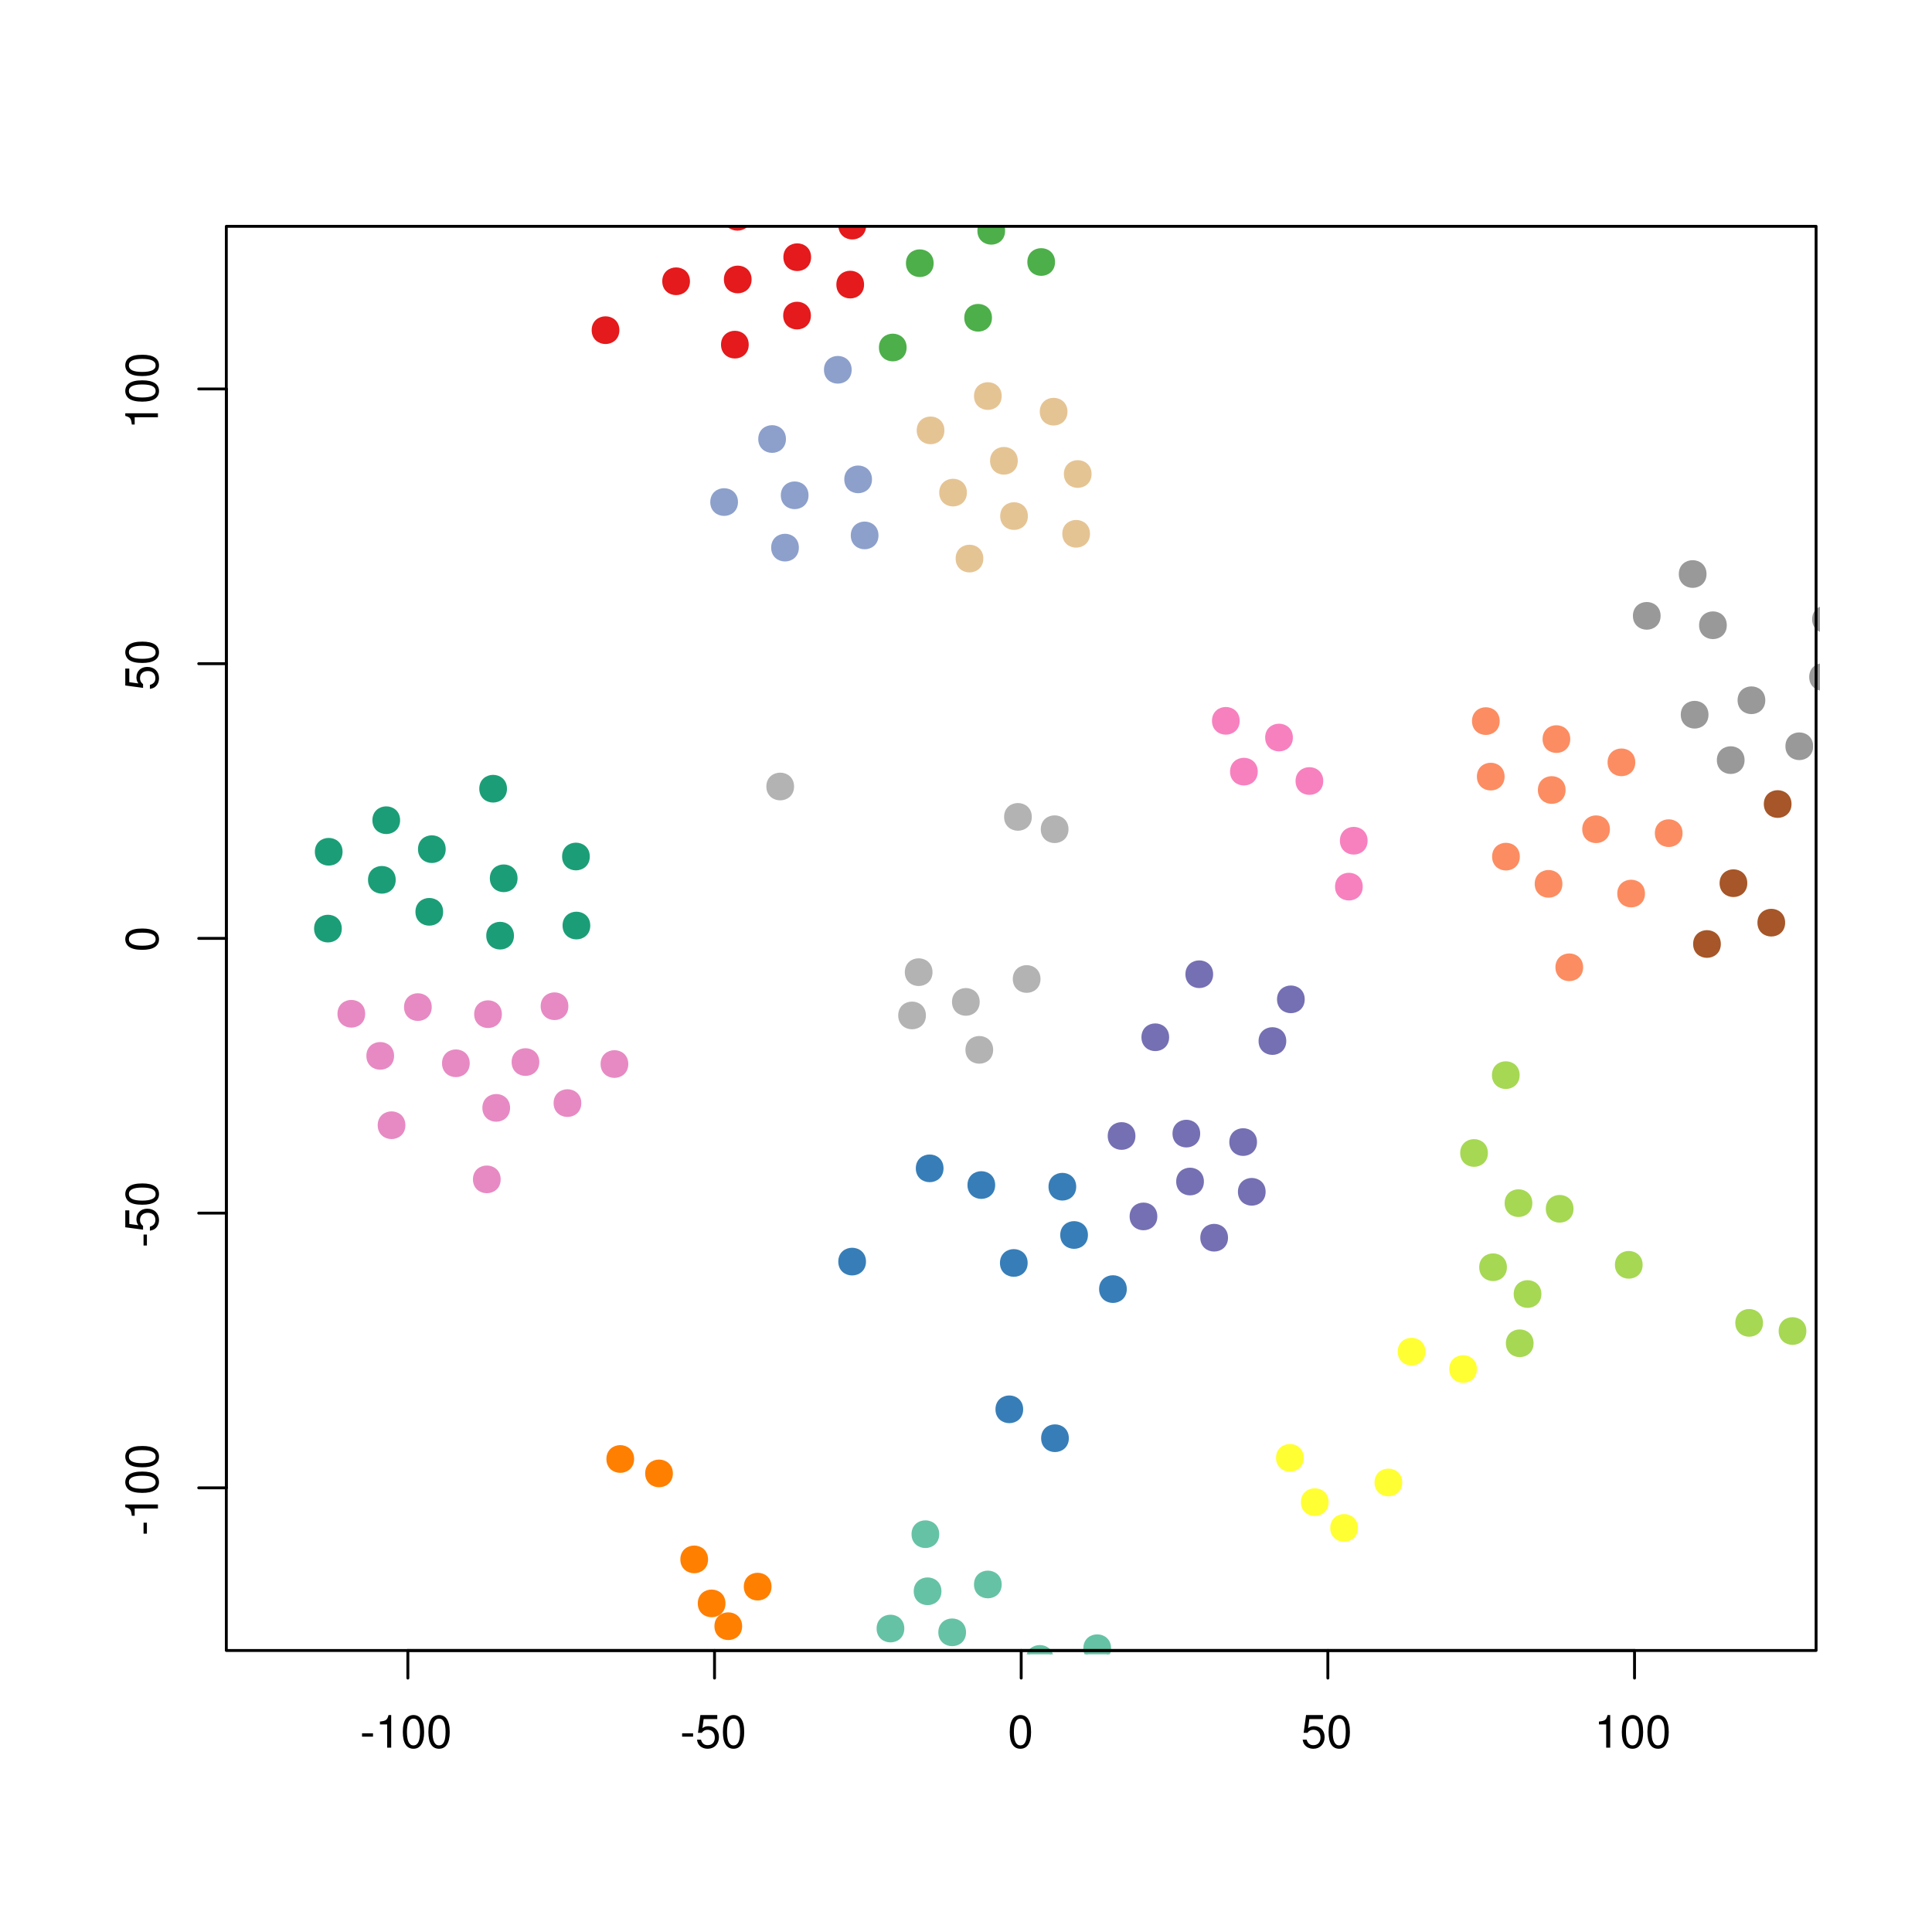 <?xml version="1.0" encoding="UTF-8"?>
<svg xmlns="http://www.w3.org/2000/svg" xmlns:xlink="http://www.w3.org/1999/xlink" width="504pt" height="504pt" viewBox="0 0 504 504" version="1.1">
<defs>
<g>
<symbol overflow="visible" id="glyph0-0">
<path style="stroke:none;" d=""/>
</symbol>
<symbol overflow="visible" id="glyph0-1">
<path style="stroke:none;" d="M 3.406 -3.75 L 0.547 -3.75 L 0.547 -2.875 L 3.406 -2.875 L 3.406 -3.75 Z M 3.406 -3.75 "/>
</symbol>
<symbol overflow="visible" id="glyph0-2">
<path style="stroke:none;" d="M 3.109 -6.062 L 3.109 0 L 4.156 0 L 4.156 -8.516 L 3.469 -8.516 C 3.094 -7.203 2.859 -7.016 1.219 -6.812 L 1.219 -6.062 L 3.109 -6.062 Z M 3.109 -6.062 "/>
</symbol>
<symbol overflow="visible" id="glyph0-3">
<path style="stroke:none;" d="M 3.297 -8.516 C 2.516 -8.516 1.781 -8.156 1.344 -7.578 C 0.797 -6.828 0.516 -5.688 0.516 -4.109 C 0.516 -1.25 1.469 0.281 3.297 0.281 C 5.094 0.281 6.078 -1.25 6.078 -4.047 C 6.078 -5.703 5.812 -6.797 5.25 -7.578 C 4.812 -8.172 4.109 -8.516 3.297 -8.516 Z M 3.297 -7.578 C 4.438 -7.578 5 -6.422 5 -4.141 C 5 -1.734 4.453 -0.594 3.281 -0.594 C 2.156 -0.594 1.594 -1.781 1.594 -4.109 C 1.594 -6.438 2.156 -7.578 3.297 -7.578 Z M 3.297 -7.578 "/>
</symbol>
<symbol overflow="visible" id="glyph0-4">
<path style="stroke:none;" d="M 5.719 -8.516 L 1.312 -8.516 L 0.688 -3.875 L 1.656 -3.875 C 2.141 -4.469 2.562 -4.672 3.219 -4.672 C 4.359 -4.672 5.078 -3.891 5.078 -2.625 C 5.078 -1.406 4.375 -0.656 3.219 -0.656 C 2.297 -0.656 1.734 -1.125 1.469 -2.094 L 0.422 -2.094 C 0.562 -1.391 0.688 -1.062 0.938 -0.75 C 1.422 -0.094 2.281 0.281 3.234 0.281 C 4.953 0.281 6.156 -0.969 6.156 -2.766 C 6.156 -4.453 5.047 -5.609 3.406 -5.609 C 2.812 -5.609 2.328 -5.453 1.844 -5.094 L 2.172 -7.469 L 5.719 -7.469 L 5.719 -8.516 Z M 5.719 -8.516 "/>
</symbol>
<symbol overflow="visible" id="glyph1-0">
<path style="stroke:none;" d=""/>
</symbol>
<symbol overflow="visible" id="glyph1-1">
<path style="stroke:none;" d="M -3.75 -3.406 L -3.75 -0.547 L -2.875 -0.547 L -2.875 -3.406 L -3.75 -3.406 Z M -3.75 -3.406 "/>
</symbol>
<symbol overflow="visible" id="glyph1-2">
<path style="stroke:none;" d="M -6.062 -3.109 L 0 -3.109 L 0 -4.156 L -8.516 -4.156 L -8.516 -3.469 C -7.203 -3.094 -7.016 -2.859 -6.812 -1.219 L -6.062 -1.219 L -6.062 -3.109 Z M -6.062 -3.109 "/>
</symbol>
<symbol overflow="visible" id="glyph1-3">
<path style="stroke:none;" d="M -8.516 -3.297 C -8.516 -2.516 -8.156 -1.781 -7.578 -1.344 C -6.828 -0.797 -5.688 -0.516 -4.109 -0.516 C -1.25 -0.516 0.281 -1.469 0.281 -3.297 C 0.281 -5.094 -1.25 -6.078 -4.047 -6.078 C -5.703 -6.078 -6.797 -5.812 -7.578 -5.25 C -8.172 -4.812 -8.516 -4.109 -8.516 -3.297 Z M -7.578 -3.297 C -7.578 -4.438 -6.422 -5 -4.141 -5 C -1.734 -5 -0.594 -4.453 -0.594 -3.281 C -0.594 -2.156 -1.781 -1.594 -4.109 -1.594 C -6.438 -1.594 -7.578 -2.156 -7.578 -3.297 Z M -7.578 -3.297 "/>
</symbol>
<symbol overflow="visible" id="glyph1-4">
<path style="stroke:none;" d="M -8.516 -5.719 L -8.516 -1.312 L -3.875 -0.688 L -3.875 -1.656 C -4.469 -2.141 -4.672 -2.562 -4.672 -3.219 C -4.672 -4.359 -3.891 -5.078 -2.625 -5.078 C -1.406 -5.078 -0.656 -4.375 -0.656 -3.219 C -0.656 -2.297 -1.125 -1.734 -2.094 -1.469 L -2.094 -0.422 C -1.391 -0.562 -1.062 -0.688 -0.75 -0.938 C -0.094 -1.422 0.281 -2.281 0.281 -3.234 C 0.281 -4.953 -0.969 -6.156 -2.766 -6.156 C -4.453 -6.156 -5.609 -5.047 -5.609 -3.406 C -5.609 -2.812 -5.453 -2.328 -5.094 -1.844 L -7.469 -2.172 L -7.469 -5.719 L -8.516 -5.719 Z M -8.516 -5.719 "/>
</symbol>
</g>
<clipPath id="clip1">
  <path d="M 59.039 59.039 L 474.758 59.039 L 474.758 431.559 L 59.039 431.559 Z M 59.039 59.039 "/>
</clipPath>
<clipPath id="clip2">
  <path d="M 0 0 L 505 0 L 505 505 L 0 505 Z M 0 0 "/>
</clipPath>
</defs>
<g id="surface0">
<rect x="0" y="0" width="504" height="504" style="fill:rgb(100%,100%,100%);fill-opacity:1;stroke:none;"/>
<g clip-path="url(#clip1)" clip-rule="nonzero">
<path style="fill-rule:nonzero;fill:rgb(40%,76.078%,64.706%);fill-opacity:1;stroke-width:0.75;stroke-linecap:round;stroke-linejoin:round;stroke:rgb(40%,76.078%,64.706%);stroke-opacity:1;stroke-miterlimit:10;" d="M 298.93 458.008 C 298.93 462.324 292.449 462.324 292.449 458.008 C 292.449 453.688 298.93 453.688 298.93 458.008 "/>
<path style="fill-rule:nonzero;fill:rgb(98.824%,55.294%,38.431%);fill-opacity:1;stroke-width:0.75;stroke-linecap:round;stroke-linejoin:round;stroke:rgb(98.824%,55.294%,38.431%);stroke-opacity:1;stroke-miterlimit:10;" d="M 408.039 206.09 C 408.039 210.41 401.559 210.41 401.559 206.09 C 401.559 201.77 408.039 201.77 408.039 206.09 "/>
<path style="fill-rule:nonzero;fill:rgb(98.824%,55.294%,38.431%);fill-opacity:1;stroke-width:0.75;stroke-linecap:round;stroke-linejoin:round;stroke:rgb(98.824%,55.294%,38.431%);stroke-opacity:1;stroke-miterlimit:10;" d="M 392.129 202.594 C 392.129 206.914 385.648 206.914 385.648 202.594 C 385.648 198.273 392.129 198.273 392.129 202.594 "/>
<path style="fill-rule:nonzero;fill:rgb(98.824%,55.294%,38.431%);fill-opacity:1;stroke-width:0.75;stroke-linecap:round;stroke-linejoin:round;stroke:rgb(98.824%,55.294%,38.431%);stroke-opacity:1;stroke-miterlimit:10;" d="M 396.098 223.473 C 396.098 227.793 389.617 227.793 389.617 223.473 C 389.617 219.152 396.098 219.152 396.098 223.473 "/>
<path style="fill-rule:nonzero;fill:rgb(98.824%,55.294%,38.431%);fill-opacity:1;stroke-width:0.75;stroke-linecap:round;stroke-linejoin:round;stroke:rgb(98.824%,55.294%,38.431%);stroke-opacity:1;stroke-miterlimit:10;" d="M 409.258 192.805 C 409.258 197.125 402.781 197.125 402.781 192.805 C 402.781 188.484 409.258 188.484 409.258 192.805 "/>
<path style="fill-rule:nonzero;fill:rgb(98.824%,55.294%,38.431%);fill-opacity:1;stroke-width:0.75;stroke-linecap:round;stroke-linejoin:round;stroke:rgb(98.824%,55.294%,38.431%);stroke-opacity:1;stroke-miterlimit:10;" d="M 390.852 188.113 C 390.852 192.434 384.371 192.434 384.371 188.113 C 384.371 183.793 390.852 183.793 390.852 188.113 "/>
<path style="fill-rule:nonzero;fill:rgb(60%,60%,60%);fill-opacity:1;stroke-width:0.75;stroke-linecap:round;stroke-linejoin:round;stroke:rgb(60%,60%,60%);stroke-opacity:1;stroke-miterlimit:10;" d="M 432.828 160.656 C 432.828 164.977 426.352 164.977 426.352 160.656 C 426.352 156.336 432.828 156.336 432.828 160.656 "/>
<path style="fill-rule:nonzero;fill:rgb(60%,60%,60%);fill-opacity:1;stroke-width:0.75;stroke-linecap:round;stroke-linejoin:round;stroke:rgb(60%,60%,60%);stroke-opacity:1;stroke-miterlimit:10;" d="M 444.805 149.746 C 444.805 154.066 438.324 154.066 438.324 149.746 C 438.324 145.426 444.805 145.426 444.805 149.746 "/>
<path style="fill-rule:nonzero;fill:rgb(60%,60%,60%);fill-opacity:1;stroke-width:0.75;stroke-linecap:round;stroke-linejoin:round;stroke:rgb(60%,60%,60%);stroke-opacity:1;stroke-miterlimit:10;" d="M 450.094 163.109 C 450.094 167.43 443.613 167.43 443.613 163.109 C 443.613 158.789 450.094 158.789 450.094 163.109 "/>
<path style="fill-rule:nonzero;fill:rgb(65.098%,33.725%,15.686%);fill-opacity:1;stroke-width:0.75;stroke-linecap:round;stroke-linejoin:round;stroke:rgb(65.098%,33.725%,15.686%);stroke-opacity:1;stroke-miterlimit:10;" d="M 504.945 199.254 C 504.945 203.574 498.465 203.574 498.465 199.254 C 498.465 194.934 504.945 194.934 504.945 199.254 "/>
<path style="fill-rule:nonzero;fill:rgb(60%,60%,60%);fill-opacity:1;stroke-width:0.75;stroke-linecap:round;stroke-linejoin:round;stroke:rgb(60%,60%,60%);stroke-opacity:1;stroke-miterlimit:10;" d="M 491.984 189.895 C 491.984 194.215 485.504 194.215 485.504 189.895 C 485.504 185.574 491.984 185.574 491.984 189.895 "/>
<path style="fill-rule:nonzero;fill:rgb(65.098%,33.725%,15.686%);fill-opacity:1;stroke-width:0.75;stroke-linecap:round;stroke-linejoin:round;stroke:rgb(65.098%,33.725%,15.686%);stroke-opacity:1;stroke-miterlimit:10;" d="M 486.566 203.398 C 486.566 207.719 480.086 207.719 480.086 203.398 C 480.086 199.078 486.566 199.078 486.566 203.398 "/>
<path style="fill-rule:nonzero;fill:rgb(65.098%,33.725%,15.686%);fill-opacity:1;stroke-width:0.75;stroke-linecap:round;stroke-linejoin:round;stroke:rgb(65.098%,33.725%,15.686%);stroke-opacity:1;stroke-miterlimit:10;" d="M 492.164 232.723 C 492.164 237.043 485.684 237.043 485.684 232.723 C 485.684 228.402 492.164 228.402 492.164 232.723 "/>
<path style="fill-rule:nonzero;fill:rgb(65.098%,33.725%,15.686%);fill-opacity:1;stroke-width:0.75;stroke-linecap:round;stroke-linejoin:round;stroke:rgb(65.098%,33.725%,15.686%);stroke-opacity:1;stroke-miterlimit:10;" d="M 500.754 219.051 C 500.754 223.371 494.273 223.371 494.273 219.051 C 494.273 214.73 500.754 214.73 500.754 219.051 "/>
<path style="fill-rule:nonzero;fill:rgb(65.098%,33.725%,15.686%);fill-opacity:1;stroke-width:0.75;stroke-linecap:round;stroke-linejoin:round;stroke:rgb(65.098%,33.725%,15.686%);stroke-opacity:1;stroke-miterlimit:10;" d="M 482.281 220.418 C 482.281 224.738 475.801 224.738 475.801 220.418 C 475.801 216.098 482.281 216.098 482.281 220.418 "/>
<path style="fill-rule:nonzero;fill:rgb(60%,60%,60%);fill-opacity:1;stroke-width:0.75;stroke-linecap:round;stroke-linejoin:round;stroke:rgb(60%,60%,60%);stroke-opacity:1;stroke-miterlimit:10;" d="M 479.59 161.555 C 479.59 165.875 473.109 165.875 473.109 161.555 C 473.109 157.234 479.59 157.234 479.59 161.555 "/>
<path style="fill-rule:nonzero;fill:rgb(60%,60%,60%);fill-opacity:1;stroke-width:0.75;stroke-linecap:round;stroke-linejoin:round;stroke:rgb(60%,60%,60%);stroke-opacity:1;stroke-miterlimit:10;" d="M 495.512 170.168 C 495.512 174.488 489.031 174.488 489.031 170.168 C 489.031 165.848 495.512 165.848 495.512 170.168 "/>
<path style="fill-rule:nonzero;fill:rgb(60%,60%,60%);fill-opacity:1;stroke-width:0.75;stroke-linecap:round;stroke-linejoin:round;stroke:rgb(60%,60%,60%);stroke-opacity:1;stroke-miterlimit:10;" d="M 478.824 176.613 C 478.824 180.934 472.344 180.934 472.344 176.613 C 472.344 172.293 478.824 172.293 478.824 176.613 "/>
<path style="fill-rule:nonzero;fill:rgb(60%,60%,60%);fill-opacity:1;stroke-width:0.75;stroke-linecap:round;stroke-linejoin:round;stroke:rgb(60%,60%,60%);stroke-opacity:1;stroke-miterlimit:10;" d="M 460.137 182.676 C 460.137 186.996 453.656 186.996 453.656 182.676 C 453.656 178.355 460.137 178.355 460.137 182.676 "/>
<path style="fill-rule:nonzero;fill:rgb(60%,60%,60%);fill-opacity:1;stroke-width:0.75;stroke-linecap:round;stroke-linejoin:round;stroke:rgb(60%,60%,60%);stroke-opacity:1;stroke-miterlimit:10;" d="M 445.316 186.445 C 445.316 190.766 438.836 190.766 438.836 186.445 C 438.836 182.125 445.316 182.125 445.316 186.445 "/>
<path style="fill-rule:nonzero;fill:rgb(60%,60%,60%);fill-opacity:1;stroke-width:0.75;stroke-linecap:round;stroke-linejoin:round;stroke:rgb(60%,60%,60%);stroke-opacity:1;stroke-miterlimit:10;" d="M 454.73 198.293 C 454.73 202.613 448.25 202.613 448.25 198.293 C 448.25 193.973 454.73 193.973 454.73 198.293 "/>
<path style="fill-rule:nonzero;fill:rgb(65.098%,33.725%,15.686%);fill-opacity:1;stroke-width:0.75;stroke-linecap:round;stroke-linejoin:round;stroke:rgb(65.098%,33.725%,15.686%);stroke-opacity:1;stroke-miterlimit:10;" d="M 448.539 246.262 C 448.539 250.582 442.059 250.582 442.059 246.262 C 442.059 241.941 448.539 241.941 448.539 246.262 "/>
<path style="fill-rule:nonzero;fill:rgb(65.098%,33.725%,15.686%);fill-opacity:1;stroke-width:0.75;stroke-linecap:round;stroke-linejoin:round;stroke:rgb(65.098%,33.725%,15.686%);stroke-opacity:1;stroke-miterlimit:10;" d="M 465.316 240.695 C 465.316 245.016 458.836 245.016 458.836 240.695 C 458.836 236.375 465.316 236.375 465.316 240.695 "/>
<path style="fill-rule:nonzero;fill:rgb(65.098%,33.725%,15.686%);fill-opacity:1;stroke-width:0.75;stroke-linecap:round;stroke-linejoin:round;stroke:rgb(65.098%,33.725%,15.686%);stroke-opacity:1;stroke-miterlimit:10;" d="M 455.441 230.398 C 455.441 234.719 448.961 234.719 448.961 230.398 C 448.961 226.078 455.441 226.078 455.441 230.398 "/>
<path style="fill-rule:nonzero;fill:rgb(96.863%,50.588%,74.902%);fill-opacity:1;stroke-width:0.75;stroke-linecap:round;stroke-linejoin:round;stroke:rgb(96.863%,50.588%,74.902%);stroke-opacity:1;stroke-miterlimit:10;" d="M 327.734 201.297 C 327.734 205.617 321.258 205.617 321.258 201.297 C 321.258 196.977 327.734 196.977 327.734 201.297 "/>
<path style="fill-rule:nonzero;fill:rgb(96.863%,50.588%,74.902%);fill-opacity:1;stroke-width:0.75;stroke-linecap:round;stroke-linejoin:round;stroke:rgb(96.863%,50.588%,74.902%);stroke-opacity:1;stroke-miterlimit:10;" d="M 356.391 219.32 C 356.391 223.641 349.91 223.641 349.91 219.32 C 349.91 215 356.391 215 356.391 219.32 "/>
<path style="fill-rule:nonzero;fill:rgb(96.863%,50.588%,74.902%);fill-opacity:1;stroke-width:0.75;stroke-linecap:round;stroke-linejoin:round;stroke:rgb(96.863%,50.588%,74.902%);stroke-opacity:1;stroke-miterlimit:10;" d="M 355.125 231.297 C 355.125 235.617 348.645 235.617 348.645 231.297 C 348.645 226.977 355.125 226.977 355.125 231.297 "/>
<path style="fill-rule:nonzero;fill:rgb(96.863%,50.588%,74.902%);fill-opacity:1;stroke-width:0.75;stroke-linecap:round;stroke-linejoin:round;stroke:rgb(96.863%,50.588%,74.902%);stroke-opacity:1;stroke-miterlimit:10;" d="M 344.824 203.746 C 344.824 208.066 338.344 208.066 338.344 203.746 C 338.344 199.426 344.824 199.426 344.824 203.746 "/>
<path style="fill-rule:nonzero;fill:rgb(96.863%,50.588%,74.902%);fill-opacity:1;stroke-width:0.75;stroke-linecap:round;stroke-linejoin:round;stroke:rgb(96.863%,50.588%,74.902%);stroke-opacity:1;stroke-miterlimit:10;" d="M 323.023 188.043 C 323.023 192.363 316.543 192.363 316.543 188.043 C 316.543 183.723 323.023 183.723 323.023 188.043 "/>
<path style="fill-rule:nonzero;fill:rgb(65.098%,84.706%,32.941%);fill-opacity:1;stroke-width:0.75;stroke-linecap:round;stroke-linejoin:round;stroke:rgb(65.098%,84.706%,32.941%);stroke-opacity:1;stroke-miterlimit:10;" d="M 410.109 315.34 C 410.109 319.66 403.629 319.66 403.629 315.34 C 403.629 311.02 410.109 311.02 410.109 315.34 "/>
<path style="fill-rule:nonzero;fill:rgb(65.098%,84.706%,32.941%);fill-opacity:1;stroke-width:0.75;stroke-linecap:round;stroke-linejoin:round;stroke:rgb(65.098%,84.706%,32.941%);stroke-opacity:1;stroke-miterlimit:10;" d="M 392.734 330.586 C 392.734 334.906 386.254 334.906 386.254 330.586 C 386.254 326.266 392.734 326.266 392.734 330.586 "/>
<path style="fill-rule:nonzero;fill:rgb(65.098%,33.725%,15.686%);fill-opacity:1;stroke-width:0.75;stroke-linecap:round;stroke-linejoin:round;stroke:rgb(65.098%,33.725%,15.686%);stroke-opacity:1;stroke-miterlimit:10;" d="M 466.98 209.75 C 466.98 214.07 460.5 214.07 460.5 209.75 C 460.5 205.43 466.98 205.43 466.98 209.75 "/>
<path style="fill-rule:nonzero;fill:rgb(98.824%,55.294%,38.431%);fill-opacity:1;stroke-width:0.75;stroke-linecap:round;stroke-linejoin:round;stroke:rgb(98.824%,55.294%,38.431%);stroke-opacity:1;stroke-miterlimit:10;" d="M 428.75 233.102 C 428.75 237.422 422.27 237.422 422.27 233.102 C 422.27 228.785 428.75 228.785 428.75 233.102 "/>
<path style="fill-rule:nonzero;fill:rgb(98.824%,55.294%,38.431%);fill-opacity:1;stroke-width:0.75;stroke-linecap:round;stroke-linejoin:round;stroke:rgb(98.824%,55.294%,38.431%);stroke-opacity:1;stroke-miterlimit:10;" d="M 438.555 217.348 C 438.555 221.668 432.074 221.668 432.074 217.348 C 432.074 213.027 438.555 213.027 438.555 217.348 "/>
<path style="fill-rule:nonzero;fill:rgb(98.824%,55.294%,38.431%);fill-opacity:1;stroke-width:0.75;stroke-linecap:round;stroke-linejoin:round;stroke:rgb(98.824%,55.294%,38.431%);stroke-opacity:1;stroke-miterlimit:10;" d="M 407.211 230.57 C 407.211 234.891 400.73 234.891 400.73 230.57 C 400.73 226.25 407.211 226.25 407.211 230.57 "/>
<path style="fill-rule:nonzero;fill:rgb(98.824%,55.294%,38.431%);fill-opacity:1;stroke-width:0.75;stroke-linecap:round;stroke-linejoin:round;stroke:rgb(98.824%,55.294%,38.431%);stroke-opacity:1;stroke-miterlimit:10;" d="M 419.605 216.324 C 419.605 220.645 413.129 220.645 413.129 216.324 C 413.129 212.004 419.605 212.004 419.605 216.324 "/>
<path style="fill-rule:nonzero;fill:rgb(60%,60%,60%);fill-opacity:1;stroke-width:0.75;stroke-linecap:round;stroke-linejoin:round;stroke:rgb(60%,60%,60%);stroke-opacity:1;stroke-miterlimit:10;" d="M 472.617 194.676 C 472.617 198.996 466.137 198.996 466.137 194.676 C 466.137 190.359 472.617 190.359 472.617 194.676 "/>
<path style="fill-rule:nonzero;fill:rgb(96.863%,50.588%,74.902%);fill-opacity:1;stroke-width:0.75;stroke-linecap:round;stroke-linejoin:round;stroke:rgb(96.863%,50.588%,74.902%);stroke-opacity:1;stroke-miterlimit:10;" d="M 336.898 192.402 C 336.898 196.723 330.418 196.723 330.418 192.402 C 330.418 188.082 336.898 188.082 336.898 192.402 "/>
<path style="fill-rule:nonzero;fill:rgb(98.824%,55.294%,38.431%);fill-opacity:1;stroke-width:0.75;stroke-linecap:round;stroke-linejoin:round;stroke:rgb(98.824%,55.294%,38.431%);stroke-opacity:1;stroke-miterlimit:10;" d="M 426.223 198.871 C 426.223 203.191 419.742 203.191 419.742 198.871 C 419.742 194.551 426.223 194.551 426.223 198.871 "/>
<path style="fill-rule:nonzero;fill:rgb(65.098%,84.706%,32.941%);fill-opacity:1;stroke-width:0.75;stroke-linecap:round;stroke-linejoin:round;stroke:rgb(65.098%,84.706%,32.941%);stroke-opacity:1;stroke-miterlimit:10;" d="M 399.367 313.867 C 399.367 318.188 392.887 318.188 392.887 313.867 C 392.887 309.547 399.367 309.547 399.367 313.867 "/>
<path style="fill-rule:nonzero;fill:rgb(65.098%,84.706%,32.941%);fill-opacity:1;stroke-width:0.75;stroke-linecap:round;stroke-linejoin:round;stroke:rgb(65.098%,84.706%,32.941%);stroke-opacity:1;stroke-miterlimit:10;" d="M 387.773 300.781 C 387.773 305.098 381.293 305.098 381.293 300.781 C 381.293 296.461 387.773 296.461 387.773 300.781 "/>
<path style="fill-rule:nonzero;fill:rgb(89.412%,10.196%,10.98%);fill-opacity:1;stroke-width:0.75;stroke-linecap:round;stroke-linejoin:round;stroke:rgb(89.412%,10.196%,10.98%);stroke-opacity:1;stroke-miterlimit:10;" d="M 161.203 86.133 C 161.203 90.453 154.723 90.453 154.723 86.133 C 154.723 81.812 161.203 81.812 161.203 86.133 "/>
<path style="fill-rule:nonzero;fill:rgb(21.569%,49.412%,72.157%);fill-opacity:1;stroke-width:0.75;stroke-linecap:round;stroke-linejoin:round;stroke:rgb(21.569%,49.412%,72.157%);stroke-opacity:1;stroke-miterlimit:10;" d="M 278.453 375.188 C 278.453 379.508 271.973 379.508 271.973 375.188 C 271.973 370.867 278.453 370.867 278.453 375.188 "/>
<path style="fill-rule:nonzero;fill:rgb(65.098%,84.706%,32.941%);fill-opacity:1;stroke-width:0.75;stroke-linecap:round;stroke-linejoin:round;stroke:rgb(65.098%,84.706%,32.941%);stroke-opacity:1;stroke-miterlimit:10;" d="M 401.73 337.57 C 401.73 341.891 395.25 341.891 395.25 337.57 C 395.25 333.25 401.73 333.25 401.73 337.57 "/>
<path style="fill-rule:nonzero;fill:rgb(100%,100%,20%);fill-opacity:1;stroke-width:0.75;stroke-linecap:round;stroke-linejoin:round;stroke:rgb(100%,100%,20%);stroke-opacity:1;stroke-miterlimit:10;" d="M 371.477 352.605 C 371.477 356.926 364.996 356.926 364.996 352.605 C 364.996 348.285 371.477 348.285 371.477 352.605 "/>
<path style="fill-rule:nonzero;fill:rgb(100%,100%,20%);fill-opacity:1;stroke-width:0.75;stroke-linecap:round;stroke-linejoin:round;stroke:rgb(100%,100%,20%);stroke-opacity:1;stroke-miterlimit:10;" d="M 384.918 357.141 C 384.918 361.461 378.438 361.461 378.438 357.141 C 378.438 352.82 384.918 352.82 384.918 357.141 "/>
<path style="fill-rule:nonzero;fill:rgb(100%,100%,20%);fill-opacity:1;stroke-width:0.75;stroke-linecap:round;stroke-linejoin:round;stroke:rgb(100%,100%,20%);stroke-opacity:1;stroke-miterlimit:10;" d="M 339.734 380.309 C 339.734 384.629 333.254 384.629 333.254 380.309 C 333.254 375.988 339.734 375.988 339.734 380.309 "/>
<path style="fill-rule:nonzero;fill:rgb(100%,100%,20%);fill-opacity:1;stroke-width:0.75;stroke-linecap:round;stroke-linejoin:round;stroke:rgb(100%,100%,20%);stroke-opacity:1;stroke-miterlimit:10;" d="M 365.426 386.73 C 365.426 391.051 358.945 391.051 358.945 386.73 C 358.945 382.41 365.426 382.41 365.426 386.73 "/>
<path style="fill-rule:nonzero;fill:rgb(100%,100%,20%);fill-opacity:1;stroke-width:0.75;stroke-linecap:round;stroke-linejoin:round;stroke:rgb(100%,100%,20%);stroke-opacity:1;stroke-miterlimit:10;" d="M 353.875 398.59 C 353.875 402.91 347.395 402.91 347.395 398.59 C 347.395 394.27 353.875 394.27 353.875 398.59 "/>
<path style="fill-rule:nonzero;fill:rgb(100%,100%,20%);fill-opacity:1;stroke-width:0.75;stroke-linecap:round;stroke-linejoin:round;stroke:rgb(100%,100%,20%);stroke-opacity:1;stroke-miterlimit:10;" d="M 346.223 391.859 C 346.223 396.18 339.746 396.18 339.746 391.859 C 339.746 387.539 346.223 387.539 346.223 391.859 "/>
<path style="fill-rule:nonzero;fill:rgb(70.196%,70.196%,70.196%);fill-opacity:1;stroke-width:0.75;stroke-linecap:round;stroke-linejoin:round;stroke:rgb(70.196%,70.196%,70.196%);stroke-opacity:1;stroke-miterlimit:10;" d="M 268.793 213.102 C 268.793 217.422 262.312 217.422 262.312 213.102 C 262.312 208.781 268.793 208.781 268.793 213.102 "/>
<path style="fill-rule:nonzero;fill:rgb(65.098%,84.706%,32.941%);fill-opacity:1;stroke-width:0.75;stroke-linecap:round;stroke-linejoin:round;stroke:rgb(65.098%,84.706%,32.941%);stroke-opacity:1;stroke-miterlimit:10;" d="M 396.055 280.473 C 396.055 284.793 389.574 284.793 389.574 280.473 C 389.574 276.152 396.055 276.152 396.055 280.473 "/>
<path style="fill-rule:nonzero;fill:rgb(21.569%,49.412%,72.157%);fill-opacity:1;stroke-width:0.75;stroke-linecap:round;stroke-linejoin:round;stroke:rgb(21.569%,49.412%,72.157%);stroke-opacity:1;stroke-miterlimit:10;" d="M 225.535 329.113 C 225.535 333.434 219.055 333.434 219.055 329.113 C 219.055 324.793 225.535 324.793 225.535 329.113 "/>
<path style="fill-rule:nonzero;fill:rgb(70.196%,70.196%,70.196%);fill-opacity:1;stroke-width:0.75;stroke-linecap:round;stroke-linejoin:round;stroke:rgb(70.196%,70.196%,70.196%);stroke-opacity:1;stroke-miterlimit:10;" d="M 278.363 216.316 C 278.363 220.637 271.883 220.637 271.883 216.316 C 271.883 211.996 278.363 211.996 278.363 216.316 "/>
<path style="fill-rule:nonzero;fill:rgb(21.569%,49.412%,72.157%);fill-opacity:1;stroke-width:0.75;stroke-linecap:round;stroke-linejoin:round;stroke:rgb(21.569%,49.412%,72.157%);stroke-opacity:1;stroke-miterlimit:10;" d="M 266.539 367.648 C 266.539 371.969 260.062 371.969 260.062 367.648 C 260.062 363.328 266.539 363.328 266.539 367.648 "/>
<path style="fill-rule:nonzero;fill:rgb(65.098%,84.706%,32.941%);fill-opacity:1;stroke-width:0.75;stroke-linecap:round;stroke-linejoin:round;stroke:rgb(65.098%,84.706%,32.941%);stroke-opacity:1;stroke-miterlimit:10;" d="M 428.141 329.957 C 428.141 334.277 421.66 334.277 421.66 329.957 C 421.66 325.637 428.141 325.637 428.141 329.957 "/>
<path style="fill-rule:nonzero;fill:rgb(70.196%,70.196%,70.196%);fill-opacity:1;stroke-width:0.75;stroke-linecap:round;stroke-linejoin:round;stroke:rgb(70.196%,70.196%,70.196%);stroke-opacity:1;stroke-miterlimit:10;" d="M 206.773 205.176 C 206.773 209.496 200.293 209.496 200.293 205.176 C 200.293 200.855 206.773 200.855 206.773 205.176 "/>
<path style="fill-rule:nonzero;fill:rgb(40%,76.078%,64.706%);fill-opacity:1;stroke-width:0.75;stroke-linecap:round;stroke-linejoin:round;stroke:rgb(40%,76.078%,64.706%);stroke-opacity:1;stroke-miterlimit:10;" d="M 244.645 400.223 C 244.645 404.543 238.164 404.543 238.164 400.223 C 238.164 395.902 244.645 395.902 244.645 400.223 "/>
<path style="fill-rule:nonzero;fill:rgb(40%,76.078%,64.706%);fill-opacity:1;stroke-width:0.75;stroke-linecap:round;stroke-linejoin:round;stroke:rgb(40%,76.078%,64.706%);stroke-opacity:1;stroke-miterlimit:10;" d="M 241.445 441.484 C 241.445 445.805 234.965 445.805 234.965 441.484 C 234.965 437.164 241.445 437.164 241.445 441.484 "/>
<path style="fill-rule:nonzero;fill:rgb(40%,76.078%,64.706%);fill-opacity:1;stroke-width:0.75;stroke-linecap:round;stroke-linejoin:round;stroke:rgb(40%,76.078%,64.706%);stroke-opacity:1;stroke-miterlimit:10;" d="M 289.469 429.969 C 289.469 434.289 282.988 434.289 282.988 429.969 C 282.988 425.648 289.469 425.648 289.469 429.969 "/>
<path style="fill-rule:nonzero;fill:rgb(40%,76.078%,64.706%);fill-opacity:1;stroke-width:0.75;stroke-linecap:round;stroke-linejoin:round;stroke:rgb(40%,76.078%,64.706%);stroke-opacity:1;stroke-miterlimit:10;" d="M 272.895 446.637 C 272.895 450.957 266.414 450.957 266.414 446.637 C 266.414 442.316 272.895 442.316 272.895 446.637 "/>
<path style="fill-rule:nonzero;fill:rgb(40%,76.078%,64.706%);fill-opacity:1;stroke-width:0.75;stroke-linecap:round;stroke-linejoin:round;stroke:rgb(40%,76.078%,64.706%);stroke-opacity:1;stroke-miterlimit:10;" d="M 274.492 432.758 C 274.492 437.078 268.016 437.078 268.016 432.758 C 268.016 428.438 274.492 428.438 274.492 432.758 "/>
<path style="fill-rule:nonzero;fill:rgb(40%,76.078%,64.706%);fill-opacity:1;stroke-width:0.75;stroke-linecap:round;stroke-linejoin:round;stroke:rgb(40%,76.078%,64.706%);stroke-opacity:1;stroke-miterlimit:10;" d="M 287.664 441.719 C 287.664 446.039 281.188 446.039 281.188 441.719 C 281.188 437.398 287.664 437.398 287.664 441.719 "/>
<path style="fill-rule:nonzero;fill:rgb(40%,76.078%,64.706%);fill-opacity:1;stroke-width:0.75;stroke-linecap:round;stroke-linejoin:round;stroke:rgb(40%,76.078%,64.706%);stroke-opacity:1;stroke-miterlimit:10;" d="M 245.219 415.117 C 245.219 419.438 238.738 419.438 238.738 415.117 C 238.738 410.797 245.219 410.797 245.219 415.117 "/>
<path style="fill-rule:nonzero;fill:rgb(40%,76.078%,64.706%);fill-opacity:1;stroke-width:0.75;stroke-linecap:round;stroke-linejoin:round;stroke:rgb(40%,76.078%,64.706%);stroke-opacity:1;stroke-miterlimit:10;" d="M 260.938 413.344 C 260.938 417.664 254.457 417.664 254.457 413.344 C 254.457 409.023 260.938 409.023 260.938 413.344 "/>
<path style="fill-rule:nonzero;fill:rgb(40%,76.078%,64.706%);fill-opacity:1;stroke-width:0.75;stroke-linecap:round;stroke-linejoin:round;stroke:rgb(40%,76.078%,64.706%);stroke-opacity:1;stroke-miterlimit:10;" d="M 235.535 424.836 C 235.535 429.156 229.055 429.156 229.055 424.836 C 229.055 420.52 235.535 420.52 235.535 424.836 "/>
<path style="fill-rule:nonzero;fill:rgb(40%,76.078%,64.706%);fill-opacity:1;stroke-width:0.75;stroke-linecap:round;stroke-linejoin:round;stroke:rgb(40%,76.078%,64.706%);stroke-opacity:1;stroke-miterlimit:10;" d="M 251.633 425.824 C 251.633 430.145 245.152 430.145 245.152 425.824 C 245.152 421.504 251.633 421.504 251.633 425.824 "/>
<path style="fill-rule:nonzero;fill:rgb(90.588%,54.118%,76.471%);fill-opacity:1;stroke-width:0.75;stroke-linecap:round;stroke-linejoin:round;stroke:rgb(90.588%,54.118%,76.471%);stroke-opacity:1;stroke-miterlimit:10;" d="M 132.691 289.012 C 132.691 293.332 126.211 293.332 126.211 289.012 C 126.211 284.691 132.691 284.691 132.691 289.012 "/>
<path style="fill-rule:nonzero;fill:rgb(90.588%,54.118%,76.471%);fill-opacity:1;stroke-width:0.75;stroke-linecap:round;stroke-linejoin:round;stroke:rgb(90.588%,54.118%,76.471%);stroke-opacity:1;stroke-miterlimit:10;" d="M 163.527 277.574 C 163.527 281.895 157.047 281.895 157.047 277.574 C 157.047 273.254 163.527 273.254 163.527 277.574 "/>
<path style="fill-rule:nonzero;fill:rgb(90.588%,54.118%,76.471%);fill-opacity:1;stroke-width:0.75;stroke-linecap:round;stroke-linejoin:round;stroke:rgb(90.588%,54.118%,76.471%);stroke-opacity:1;stroke-miterlimit:10;" d="M 151.273 287.766 C 151.273 292.086 144.793 292.086 144.793 287.766 C 144.793 283.445 151.273 283.445 151.273 287.766 "/>
<path style="fill-rule:nonzero;fill:rgb(10.588%,61.961%,46.667%);fill-opacity:1;stroke-width:0.75;stroke-linecap:round;stroke-linejoin:round;stroke:rgb(10.588%,61.961%,46.667%);stroke-opacity:1;stroke-miterlimit:10;" d="M 133.703 244.09 C 133.703 248.41 127.223 248.41 127.223 244.09 C 127.223 239.77 133.703 239.77 133.703 244.09 "/>
<path style="fill-rule:nonzero;fill:rgb(10.588%,61.961%,46.667%);fill-opacity:1;stroke-width:0.75;stroke-linecap:round;stroke-linejoin:round;stroke:rgb(10.588%,61.961%,46.667%);stroke-opacity:1;stroke-miterlimit:10;" d="M 153.484 223.438 C 153.484 227.758 147.008 227.758 147.008 223.438 C 147.008 219.117 153.484 219.117 153.484 223.438 "/>
<path style="fill-rule:nonzero;fill:rgb(10.588%,61.961%,46.667%);fill-opacity:1;stroke-width:0.75;stroke-linecap:round;stroke-linejoin:round;stroke:rgb(10.588%,61.961%,46.667%);stroke-opacity:1;stroke-miterlimit:10;" d="M 88.992 222.199 C 88.992 226.52 82.512 226.52 82.512 222.199 C 82.512 217.879 88.992 217.879 88.992 222.199 "/>
<path style="fill-rule:nonzero;fill:rgb(10.588%,61.961%,46.667%);fill-opacity:1;stroke-width:0.75;stroke-linecap:round;stroke-linejoin:round;stroke:rgb(10.588%,61.961%,46.667%);stroke-opacity:1;stroke-miterlimit:10;" d="M 102.855 229.52 C 102.855 233.84 96.375 233.84 96.375 229.52 C 96.375 225.203 102.855 225.203 102.855 229.52 "/>
<path style="fill-rule:nonzero;fill:rgb(10.588%,61.961%,46.667%);fill-opacity:1;stroke-width:0.75;stroke-linecap:round;stroke-linejoin:round;stroke:rgb(10.588%,61.961%,46.667%);stroke-opacity:1;stroke-miterlimit:10;" d="M 153.609 241.449 C 153.609 245.77 147.129 245.77 147.129 241.449 C 147.129 237.129 153.609 237.129 153.609 241.449 "/>
<path style="fill-rule:nonzero;fill:rgb(10.588%,61.961%,46.667%);fill-opacity:1;stroke-width:0.75;stroke-linecap:round;stroke-linejoin:round;stroke:rgb(10.588%,61.961%,46.667%);stroke-opacity:1;stroke-miterlimit:10;" d="M 115.895 221.523 C 115.895 225.844 109.414 225.844 109.414 221.523 C 109.414 217.203 115.895 217.203 115.895 221.523 "/>
<path style="fill-rule:nonzero;fill:rgb(10.588%,61.961%,46.667%);fill-opacity:1;stroke-width:0.75;stroke-linecap:round;stroke-linejoin:round;stroke:rgb(10.588%,61.961%,46.667%);stroke-opacity:1;stroke-miterlimit:10;" d="M 115.23 237.867 C 115.23 242.188 108.75 242.188 108.75 237.867 C 108.75 233.547 115.23 233.547 115.23 237.867 "/>
<path style="fill-rule:nonzero;fill:rgb(10.588%,61.961%,46.667%);fill-opacity:1;stroke-width:0.75;stroke-linecap:round;stroke-linejoin:round;stroke:rgb(10.588%,61.961%,46.667%);stroke-opacity:1;stroke-miterlimit:10;" d="M 131.883 205.75 C 131.883 210.07 125.402 210.07 125.402 205.75 C 125.402 201.43 131.883 201.43 131.883 205.75 "/>
<path style="fill-rule:nonzero;fill:rgb(10.588%,61.961%,46.667%);fill-opacity:1;stroke-width:0.75;stroke-linecap:round;stroke-linejoin:round;stroke:rgb(10.588%,61.961%,46.667%);stroke-opacity:1;stroke-miterlimit:10;" d="M 104 213.969 C 104 218.289 97.52 218.289 97.52 213.969 C 97.52 209.648 104 209.648 104 213.969 "/>
<path style="fill-rule:nonzero;fill:rgb(90.588%,54.118%,76.471%);fill-opacity:1;stroke-width:0.75;stroke-linecap:round;stroke-linejoin:round;stroke:rgb(90.588%,54.118%,76.471%);stroke-opacity:1;stroke-miterlimit:10;" d="M 94.891 264.465 C 94.891 268.785 88.41 268.785 88.41 264.465 C 88.41 260.145 94.891 260.145 94.891 264.465 "/>
<path style="fill-rule:nonzero;fill:rgb(90.588%,54.118%,76.471%);fill-opacity:1;stroke-width:0.75;stroke-linecap:round;stroke-linejoin:round;stroke:rgb(90.588%,54.118%,76.471%);stroke-opacity:1;stroke-miterlimit:10;" d="M 112.254 262.723 C 112.254 267.043 105.773 267.043 105.773 262.723 C 105.773 258.402 112.254 258.402 112.254 262.723 "/>
<path style="fill-rule:nonzero;fill:rgb(90.588%,54.118%,76.471%);fill-opacity:1;stroke-width:0.75;stroke-linecap:round;stroke-linejoin:round;stroke:rgb(90.588%,54.118%,76.471%);stroke-opacity:1;stroke-miterlimit:10;" d="M 105.383 293.539 C 105.383 297.859 98.902 297.859 98.902 293.539 C 98.902 289.219 105.383 289.219 105.383 293.539 "/>
<path style="fill-rule:nonzero;fill:rgb(90.588%,54.118%,76.471%);fill-opacity:1;stroke-width:0.75;stroke-linecap:round;stroke-linejoin:round;stroke:rgb(90.588%,54.118%,76.471%);stroke-opacity:1;stroke-miterlimit:10;" d="M 102.43 275.445 C 102.43 279.766 95.949 279.766 95.949 275.445 C 95.949 271.129 102.43 271.129 102.43 275.445 "/>
<path style="fill-rule:nonzero;fill:rgb(10.588%,61.961%,46.667%);fill-opacity:1;stroke-width:0.75;stroke-linecap:round;stroke-linejoin:round;stroke:rgb(10.588%,61.961%,46.667%);stroke-opacity:1;stroke-miterlimit:10;" d="M 134.641 229.121 C 134.641 233.441 128.16 233.441 128.16 229.121 C 128.16 224.801 134.641 224.801 134.641 229.121 "/>
<path style="fill-rule:nonzero;fill:rgb(90.588%,54.118%,76.471%);fill-opacity:1;stroke-width:0.75;stroke-linecap:round;stroke-linejoin:round;stroke:rgb(90.588%,54.118%,76.471%);stroke-opacity:1;stroke-miterlimit:10;" d="M 130.551 264.566 C 130.551 268.887 124.07 268.887 124.07 264.566 C 124.07 260.246 130.551 260.246 130.551 264.566 "/>
<path style="fill-rule:nonzero;fill:rgb(10.588%,61.961%,46.667%);fill-opacity:1;stroke-width:0.75;stroke-linecap:round;stroke-linejoin:round;stroke:rgb(10.588%,61.961%,46.667%);stroke-opacity:1;stroke-miterlimit:10;" d="M 88.789 242.246 C 88.789 246.566 82.309 246.566 82.309 242.246 C 82.309 237.926 88.789 237.926 88.789 242.246 "/>
<path style="fill-rule:nonzero;fill:rgb(90.588%,54.118%,76.471%);fill-opacity:1;stroke-width:0.75;stroke-linecap:round;stroke-linejoin:round;stroke:rgb(90.588%,54.118%,76.471%);stroke-opacity:1;stroke-miterlimit:10;" d="M 130.234 307.664 C 130.234 311.984 123.754 311.984 123.754 307.664 C 123.754 303.344 130.234 303.344 130.234 307.664 "/>
<path style="fill-rule:nonzero;fill:rgb(90.588%,54.118%,76.471%);fill-opacity:1;stroke-width:0.75;stroke-linecap:round;stroke-linejoin:round;stroke:rgb(90.588%,54.118%,76.471%);stroke-opacity:1;stroke-miterlimit:10;" d="M 140.32 277.062 C 140.32 281.379 133.84 281.379 133.84 277.062 C 133.84 272.742 140.32 272.742 140.32 277.062 "/>
<path style="fill-rule:nonzero;fill:rgb(90.588%,54.118%,76.471%);fill-opacity:1;stroke-width:0.75;stroke-linecap:round;stroke-linejoin:round;stroke:rgb(90.588%,54.118%,76.471%);stroke-opacity:1;stroke-miterlimit:10;" d="M 122.164 277.379 C 122.164 281.699 115.684 281.699 115.684 277.379 C 115.684 273.059 122.164 273.059 122.164 277.379 "/>
<path style="fill-rule:nonzero;fill:rgb(90.588%,54.118%,76.471%);fill-opacity:1;stroke-width:0.75;stroke-linecap:round;stroke-linejoin:round;stroke:rgb(90.588%,54.118%,76.471%);stroke-opacity:1;stroke-miterlimit:10;" d="M 147.898 262.496 C 147.898 266.816 141.418 266.816 141.418 262.496 C 141.418 258.176 147.898 258.176 147.898 262.496 "/>
<path style="fill-rule:nonzero;fill:rgb(89.804%,76.863%,58.039%);fill-opacity:1;stroke-width:0.75;stroke-linecap:round;stroke-linejoin:round;stroke:rgb(89.804%,76.863%,58.039%);stroke-opacity:1;stroke-miterlimit:10;" d="M 256.152 145.715 C 256.152 150.035 249.672 150.035 249.672 145.715 C 249.672 141.395 256.152 141.395 256.152 145.715 "/>
<path style="fill-rule:nonzero;fill:rgb(89.804%,76.863%,58.039%);fill-opacity:1;stroke-width:0.75;stroke-linecap:round;stroke-linejoin:round;stroke:rgb(89.804%,76.863%,58.039%);stroke-opacity:1;stroke-miterlimit:10;" d="M 283.973 139.25 C 283.973 143.57 277.492 143.57 277.492 139.25 C 277.492 134.934 283.973 134.934 283.973 139.25 "/>
<path style="fill-rule:nonzero;fill:rgb(89.804%,76.863%,58.039%);fill-opacity:1;stroke-width:0.75;stroke-linecap:round;stroke-linejoin:round;stroke:rgb(89.804%,76.863%,58.039%);stroke-opacity:1;stroke-miterlimit:10;" d="M 267.77 134.629 C 267.77 138.949 261.293 138.949 261.293 134.629 C 261.293 130.309 267.77 130.309 267.77 134.629 "/>
<path style="fill-rule:nonzero;fill:rgb(89.804%,76.863%,58.039%);fill-opacity:1;stroke-width:0.75;stroke-linecap:round;stroke-linejoin:round;stroke:rgb(89.804%,76.863%,58.039%);stroke-opacity:1;stroke-miterlimit:10;" d="M 265.133 120.211 C 265.133 124.531 258.652 124.531 258.652 120.211 C 258.652 115.891 265.133 115.891 265.133 120.211 "/>
<path style="fill-rule:nonzero;fill:rgb(89.804%,76.863%,58.039%);fill-opacity:1;stroke-width:0.75;stroke-linecap:round;stroke-linejoin:round;stroke:rgb(89.804%,76.863%,58.039%);stroke-opacity:1;stroke-miterlimit:10;" d="M 278.098 107.395 C 278.098 111.715 271.617 111.715 271.617 107.395 C 271.617 103.074 278.098 103.074 278.098 107.395 "/>
<path style="fill-rule:nonzero;fill:rgb(89.804%,76.863%,58.039%);fill-opacity:1;stroke-width:0.75;stroke-linecap:round;stroke-linejoin:round;stroke:rgb(89.804%,76.863%,58.039%);stroke-opacity:1;stroke-miterlimit:10;" d="M 284.383 123.656 C 284.383 127.977 277.906 127.977 277.906 123.656 C 277.906 119.336 284.383 119.336 284.383 123.656 "/>
<path style="fill-rule:nonzero;fill:rgb(89.804%,76.863%,58.039%);fill-opacity:1;stroke-width:0.75;stroke-linecap:round;stroke-linejoin:round;stroke:rgb(89.804%,76.863%,58.039%);stroke-opacity:1;stroke-miterlimit:10;" d="M 251.863 128.504 C 251.863 132.824 245.383 132.824 245.383 128.504 C 245.383 124.188 251.863 124.188 251.863 128.504 "/>
<path style="fill-rule:nonzero;fill:rgb(55.294%,62.745%,79.608%);fill-opacity:1;stroke-width:0.75;stroke-linecap:round;stroke-linejoin:round;stroke:rgb(55.294%,62.745%,79.608%);stroke-opacity:1;stroke-miterlimit:10;" d="M 227.102 125.051 C 227.102 129.371 220.621 129.371 220.621 125.051 C 220.621 120.73 227.102 120.73 227.102 125.051 "/>
<path style="fill-rule:nonzero;fill:rgb(55.294%,62.745%,79.608%);fill-opacity:1;stroke-width:0.75;stroke-linecap:round;stroke-linejoin:round;stroke:rgb(55.294%,62.745%,79.608%);stroke-opacity:1;stroke-miterlimit:10;" d="M 192.141 130.973 C 192.141 135.293 185.66 135.293 185.66 130.973 C 185.66 126.652 192.141 126.652 192.141 130.973 "/>
<path style="fill-rule:nonzero;fill:rgb(89.804%,76.863%,58.039%);fill-opacity:1;stroke-width:0.75;stroke-linecap:round;stroke-linejoin:round;stroke:rgb(89.804%,76.863%,58.039%);stroke-opacity:1;stroke-miterlimit:10;" d="M 260.938 103.32 C 260.938 107.641 254.457 107.641 254.457 103.32 C 254.457 99 260.938 99 260.938 103.32 "/>
<path style="fill-rule:nonzero;fill:rgb(89.804%,76.863%,58.039%);fill-opacity:1;stroke-width:0.75;stroke-linecap:round;stroke-linejoin:round;stroke:rgb(89.804%,76.863%,58.039%);stroke-opacity:1;stroke-miterlimit:10;" d="M 245.992 112.273 C 245.992 116.594 239.516 116.594 239.516 112.273 C 239.516 107.953 245.992 107.953 245.992 112.273 "/>
<path style="fill-rule:nonzero;fill:rgb(55.294%,62.745%,79.608%);fill-opacity:1;stroke-width:0.75;stroke-linecap:round;stroke-linejoin:round;stroke:rgb(55.294%,62.745%,79.608%);stroke-opacity:1;stroke-miterlimit:10;" d="M 228.797 139.676 C 228.797 143.996 222.316 143.996 222.316 139.676 C 222.316 135.355 228.797 135.355 228.797 139.676 "/>
<path style="fill-rule:nonzero;fill:rgb(55.294%,62.745%,79.608%);fill-opacity:1;stroke-width:0.75;stroke-linecap:round;stroke-linejoin:round;stroke:rgb(55.294%,62.745%,79.608%);stroke-opacity:1;stroke-miterlimit:10;" d="M 204.656 114.527 C 204.656 118.848 198.18 118.848 198.18 114.527 C 198.18 110.207 204.656 110.207 204.656 114.527 "/>
<path style="fill-rule:nonzero;fill:rgb(55.294%,62.745%,79.608%);fill-opacity:1;stroke-width:0.75;stroke-linecap:round;stroke-linejoin:round;stroke:rgb(55.294%,62.745%,79.608%);stroke-opacity:1;stroke-miterlimit:10;" d="M 208.027 142.859 C 208.027 147.18 201.547 147.18 201.547 142.859 C 201.547 138.539 208.027 138.539 208.027 142.859 "/>
<path style="fill-rule:nonzero;fill:rgb(89.412%,10.196%,10.98%);fill-opacity:1;stroke-width:0.75;stroke-linecap:round;stroke-linejoin:round;stroke:rgb(89.412%,10.196%,10.98%);stroke-opacity:1;stroke-miterlimit:10;" d="M 194.945 89.906 C 194.945 94.227 188.465 94.227 188.465 89.906 C 188.465 85.586 194.945 85.586 194.945 89.906 "/>
<path style="fill-rule:nonzero;fill:rgb(89.412%,10.196%,10.98%);fill-opacity:1;stroke-width:0.75;stroke-linecap:round;stroke-linejoin:round;stroke:rgb(89.412%,10.196%,10.98%);stroke-opacity:1;stroke-miterlimit:10;" d="M 211.215 67.098 C 211.215 71.418 204.734 71.418 204.734 67.098 C 204.734 62.777 211.215 62.777 211.215 67.098 "/>
<path style="fill-rule:nonzero;fill:rgb(89.412%,10.196%,10.98%);fill-opacity:1;stroke-width:0.75;stroke-linecap:round;stroke-linejoin:round;stroke:rgb(89.412%,10.196%,10.98%);stroke-opacity:1;stroke-miterlimit:10;" d="M 222.32 37.301 C 222.32 41.621 215.84 41.621 215.84 37.301 C 215.84 32.98 222.32 32.98 222.32 37.301 "/>
<path style="fill-rule:nonzero;fill:rgb(89.412%,10.196%,10.98%);fill-opacity:1;stroke-width:0.75;stroke-linecap:round;stroke-linejoin:round;stroke:rgb(89.412%,10.196%,10.98%);stroke-opacity:1;stroke-miterlimit:10;" d="M 179.617 73.375 C 179.617 77.695 173.137 77.695 173.137 73.375 C 173.137 69.055 179.617 69.055 179.617 73.375 "/>
<path style="fill-rule:nonzero;fill:rgb(89.412%,10.196%,10.98%);fill-opacity:1;stroke-width:0.75;stroke-linecap:round;stroke-linejoin:round;stroke:rgb(89.412%,10.196%,10.98%);stroke-opacity:1;stroke-miterlimit:10;" d="M 195.695 72.906 C 195.695 77.223 189.215 77.223 189.215 72.906 C 189.215 68.586 195.695 68.586 195.695 72.906 "/>
<path style="fill-rule:nonzero;fill:rgb(30.196%,68.627%,29.02%);fill-opacity:1;stroke-width:0.75;stroke-linecap:round;stroke-linejoin:round;stroke:rgb(30.196%,68.627%,29.02%);stroke-opacity:1;stroke-miterlimit:10;" d="M 258.402 82.898 C 258.402 87.219 251.922 87.219 251.922 82.898 C 251.922 78.578 258.402 78.578 258.402 82.898 "/>
<path style="fill-rule:nonzero;fill:rgb(30.196%,68.627%,29.02%);fill-opacity:1;stroke-width:0.75;stroke-linecap:round;stroke-linejoin:round;stroke:rgb(30.196%,68.627%,29.02%);stroke-opacity:1;stroke-miterlimit:10;" d="M 274.855 68.352 C 274.855 72.672 268.375 72.672 268.375 68.352 C 268.375 64.031 274.855 64.031 274.855 68.352 "/>
<path style="fill-rule:nonzero;fill:rgb(30.196%,68.627%,29.02%);fill-opacity:1;stroke-width:0.75;stroke-linecap:round;stroke-linejoin:round;stroke:rgb(30.196%,68.627%,29.02%);stroke-opacity:1;stroke-miterlimit:10;" d="M 243.184 68.664 C 243.184 72.984 236.707 72.984 236.707 68.664 C 236.707 64.344 243.184 64.344 243.184 68.664 "/>
<path style="fill-rule:nonzero;fill:rgb(30.196%,68.627%,29.02%);fill-opacity:1;stroke-width:0.75;stroke-linecap:round;stroke-linejoin:round;stroke:rgb(30.196%,68.627%,29.02%);stroke-opacity:1;stroke-miterlimit:10;" d="M 261.828 60.211 C 261.828 64.531 255.348 64.531 255.348 60.211 C 255.348 55.891 261.828 55.891 261.828 60.211 "/>
<path style="fill-rule:nonzero;fill:rgb(30.196%,68.627%,29.02%);fill-opacity:1;stroke-width:0.75;stroke-linecap:round;stroke-linejoin:round;stroke:rgb(30.196%,68.627%,29.02%);stroke-opacity:1;stroke-miterlimit:10;" d="M 242.812 50.691 C 242.812 55.012 236.332 55.012 236.332 50.691 C 236.332 46.371 242.812 46.371 242.812 50.691 "/>
<path style="fill-rule:nonzero;fill:rgb(30.196%,68.627%,29.02%);fill-opacity:1;stroke-width:0.75;stroke-linecap:round;stroke-linejoin:round;stroke:rgb(30.196%,68.627%,29.02%);stroke-opacity:1;stroke-miterlimit:10;" d="M 236.137 90.656 C 236.137 94.977 229.656 94.977 229.656 90.656 C 229.656 86.336 236.137 86.336 236.137 90.656 "/>
<path style="fill-rule:nonzero;fill:rgb(89.412%,10.196%,10.98%);fill-opacity:1;stroke-width:0.75;stroke-linecap:round;stroke-linejoin:round;stroke:rgb(89.412%,10.196%,10.98%);stroke-opacity:1;stroke-miterlimit:10;" d="M 211.793 51.289 C 211.793 55.609 205.312 55.609 205.312 51.289 C 205.312 46.969 211.793 46.969 211.793 51.289 "/>
<path style="fill-rule:nonzero;fill:rgb(55.294%,62.745%,79.608%);fill-opacity:1;stroke-width:0.75;stroke-linecap:round;stroke-linejoin:round;stroke:rgb(55.294%,62.745%,79.608%);stroke-opacity:1;stroke-miterlimit:10;" d="M 221.801 96.469 C 221.801 100.789 215.32 100.789 215.32 96.469 C 215.32 92.148 221.801 92.148 221.801 96.469 "/>
<path style="fill-rule:nonzero;fill:rgb(89.412%,10.196%,10.98%);fill-opacity:1;stroke-width:0.75;stroke-linecap:round;stroke-linejoin:round;stroke:rgb(89.412%,10.196%,10.98%);stroke-opacity:1;stroke-miterlimit:10;" d="M 195.613 56.559 C 195.613 60.879 189.137 60.879 189.137 56.559 C 189.137 52.238 195.613 52.238 195.613 56.559 "/>
<path style="fill-rule:nonzero;fill:rgb(89.412%,10.196%,10.98%);fill-opacity:1;stroke-width:0.75;stroke-linecap:round;stroke-linejoin:round;stroke:rgb(89.412%,10.196%,10.98%);stroke-opacity:1;stroke-miterlimit:10;" d="M 225.57 58.855 C 225.57 63.176 219.09 63.176 219.09 58.855 C 219.09 54.535 225.57 54.535 225.57 58.855 "/>
<path style="fill-rule:nonzero;fill:rgb(89.412%,10.196%,10.98%);fill-opacity:1;stroke-width:0.75;stroke-linecap:round;stroke-linejoin:round;stroke:rgb(89.412%,10.196%,10.98%);stroke-opacity:1;stroke-miterlimit:10;" d="M 211.164 82.328 C 211.164 86.648 204.684 86.648 204.684 82.328 C 204.684 78.008 211.164 78.008 211.164 82.328 "/>
<path style="fill-rule:nonzero;fill:rgb(30.196%,68.627%,29.02%);fill-opacity:1;stroke-width:0.75;stroke-linecap:round;stroke-linejoin:round;stroke:rgb(30.196%,68.627%,29.02%);stroke-opacity:1;stroke-miterlimit:10;" d="M 266.973 39.762 C 266.973 44.082 260.492 44.082 260.492 39.762 C 260.492 35.441 266.973 35.441 266.973 39.762 "/>
<path style="fill-rule:nonzero;fill:rgb(89.412%,10.196%,10.98%);fill-opacity:1;stroke-width:0.75;stroke-linecap:round;stroke-linejoin:round;stroke:rgb(89.412%,10.196%,10.98%);stroke-opacity:1;stroke-miterlimit:10;" d="M 173.184 50.84 C 173.184 55.16 166.703 55.16 166.703 50.84 C 166.703 46.52 173.184 46.52 173.184 50.84 "/>
<path style="fill-rule:nonzero;fill:rgb(89.412%,10.196%,10.98%);fill-opacity:1;stroke-width:0.75;stroke-linecap:round;stroke-linejoin:round;stroke:rgb(89.412%,10.196%,10.98%);stroke-opacity:1;stroke-miterlimit:10;" d="M 225.035 74.242 C 225.035 78.562 218.555 78.562 218.555 74.242 C 218.555 69.922 225.035 69.922 225.035 74.242 "/>
<path style="fill-rule:nonzero;fill:rgb(55.294%,62.745%,79.608%);fill-opacity:1;stroke-width:0.75;stroke-linecap:round;stroke-linejoin:round;stroke:rgb(55.294%,62.745%,79.608%);stroke-opacity:1;stroke-miterlimit:10;" d="M 210.547 129.211 C 210.547 133.527 204.066 133.527 204.066 129.211 C 204.066 124.891 210.547 124.891 210.547 129.211 "/>
<path style="fill-rule:nonzero;fill:rgb(89.412%,10.196%,10.98%);fill-opacity:1;stroke-width:0.75;stroke-linecap:round;stroke-linejoin:round;stroke:rgb(89.412%,10.196%,10.98%);stroke-opacity:1;stroke-miterlimit:10;" d="M 195.637 31.477 C 195.637 35.797 189.156 35.797 189.156 31.477 C 189.156 27.16 195.637 27.16 195.637 31.477 "/>
<path style="fill-rule:nonzero;fill:rgb(65.098%,84.706%,32.941%);fill-opacity:1;stroke-width:0.75;stroke-linecap:round;stroke-linejoin:round;stroke:rgb(65.098%,84.706%,32.941%);stroke-opacity:1;stroke-miterlimit:10;" d="M 399.691 350.422 C 399.691 354.742 393.211 354.742 393.211 350.422 C 393.211 346.102 399.691 346.102 399.691 350.422 "/>
<path style="fill-rule:nonzero;fill:rgb(98.824%,55.294%,38.431%);fill-opacity:1;stroke-width:0.75;stroke-linecap:round;stroke-linejoin:round;stroke:rgb(98.824%,55.294%,38.431%);stroke-opacity:1;stroke-miterlimit:10;" d="M 412.617 252.34 C 412.617 256.66 406.137 256.66 406.137 252.34 C 406.137 248.02 412.617 248.02 412.617 252.34 "/>
<path style="fill-rule:nonzero;fill:rgb(65.098%,84.706%,32.941%);fill-opacity:1;stroke-width:0.75;stroke-linecap:round;stroke-linejoin:round;stroke:rgb(65.098%,84.706%,32.941%);stroke-opacity:1;stroke-miterlimit:10;" d="M 470.852 347.227 C 470.852 351.547 464.371 351.547 464.371 347.227 C 464.371 342.906 470.852 342.906 470.852 347.227 "/>
<path style="fill-rule:nonzero;fill:rgb(65.098%,84.706%,32.941%);fill-opacity:1;stroke-width:0.75;stroke-linecap:round;stroke-linejoin:round;stroke:rgb(65.098%,84.706%,32.941%);stroke-opacity:1;stroke-miterlimit:10;" d="M 459.539 345.102 C 459.539 349.422 453.062 349.422 453.062 345.102 C 453.062 340.781 459.539 340.781 459.539 345.102 "/>
<path style="fill-rule:nonzero;fill:rgb(21.569%,49.412%,72.157%);fill-opacity:1;stroke-width:0.75;stroke-linecap:round;stroke-linejoin:round;stroke:rgb(21.569%,49.412%,72.157%);stroke-opacity:1;stroke-miterlimit:10;" d="M 245.762 304.785 C 245.762 309.105 239.281 309.105 239.281 304.785 C 239.281 300.465 245.762 300.465 245.762 304.785 "/>
<path style="fill-rule:nonzero;fill:rgb(45.882%,43.922%,70.196%);fill-opacity:1;stroke-width:0.75;stroke-linecap:round;stroke-linejoin:round;stroke:rgb(45.882%,43.922%,70.196%);stroke-opacity:1;stroke-miterlimit:10;" d="M 327.539 297.934 C 327.539 302.25 321.059 302.25 321.059 297.934 C 321.059 293.613 327.539 293.613 327.539 297.934 "/>
<path style="fill-rule:nonzero;fill:rgb(45.882%,43.922%,70.196%);fill-opacity:1;stroke-width:0.75;stroke-linecap:round;stroke-linejoin:round;stroke:rgb(45.882%,43.922%,70.196%);stroke-opacity:1;stroke-miterlimit:10;" d="M 329.789 310.906 C 329.789 315.227 323.309 315.227 323.309 310.906 C 323.309 306.586 329.789 306.586 329.789 310.906 "/>
<path style="fill-rule:nonzero;fill:rgb(70.196%,70.196%,70.196%);fill-opacity:1;stroke-width:0.75;stroke-linecap:round;stroke-linejoin:round;stroke:rgb(70.196%,70.196%,70.196%);stroke-opacity:1;stroke-miterlimit:10;" d="M 241.168 264.898 C 241.168 269.219 234.688 269.219 234.688 264.898 C 234.688 260.578 241.168 260.578 241.168 264.898 "/>
<path style="fill-rule:nonzero;fill:rgb(70.196%,70.196%,70.196%);fill-opacity:1;stroke-width:0.75;stroke-linecap:round;stroke-linejoin:round;stroke:rgb(70.196%,70.196%,70.196%);stroke-opacity:1;stroke-miterlimit:10;" d="M 271.062 255.391 C 271.062 259.711 264.582 259.711 264.582 255.391 C 264.582 251.07 271.062 251.07 271.062 255.391 "/>
<path style="fill-rule:nonzero;fill:rgb(70.196%,70.196%,70.196%);fill-opacity:1;stroke-width:0.75;stroke-linecap:round;stroke-linejoin:round;stroke:rgb(70.196%,70.196%,70.196%);stroke-opacity:1;stroke-miterlimit:10;" d="M 255.199 261.367 C 255.199 265.688 248.723 265.688 248.723 261.367 C 248.723 257.047 255.199 257.047 255.199 261.367 "/>
<path style="fill-rule:nonzero;fill:rgb(70.196%,70.196%,70.196%);fill-opacity:1;stroke-width:0.75;stroke-linecap:round;stroke-linejoin:round;stroke:rgb(70.196%,70.196%,70.196%);stroke-opacity:1;stroke-miterlimit:10;" d="M 242.891 253.609 C 242.891 257.93 236.41 257.93 236.41 253.609 C 236.41 249.289 242.891 249.289 242.891 253.609 "/>
<path style="fill-rule:nonzero;fill:rgb(45.882%,43.922%,70.196%);fill-opacity:1;stroke-width:0.75;stroke-linecap:round;stroke-linejoin:round;stroke:rgb(45.882%,43.922%,70.196%);stroke-opacity:1;stroke-miterlimit:10;" d="M 316.094 254.148 C 316.094 258.469 309.613 258.469 309.613 254.148 C 309.613 249.828 316.094 249.828 316.094 254.148 "/>
<path style="fill-rule:nonzero;fill:rgb(45.882%,43.922%,70.196%);fill-opacity:1;stroke-width:0.75;stroke-linecap:round;stroke-linejoin:round;stroke:rgb(45.882%,43.922%,70.196%);stroke-opacity:1;stroke-miterlimit:10;" d="M 339.988 260.699 C 339.988 265.016 333.508 265.016 333.508 260.699 C 333.508 256.379 339.988 256.379 339.988 260.699 "/>
<path style="fill-rule:nonzero;fill:rgb(45.882%,43.922%,70.196%);fill-opacity:1;stroke-width:0.75;stroke-linecap:round;stroke-linejoin:round;stroke:rgb(45.882%,43.922%,70.196%);stroke-opacity:1;stroke-miterlimit:10;" d="M 319.977 322.883 C 319.977 327.199 313.496 327.199 313.496 322.883 C 313.496 318.562 319.977 318.562 319.977 322.883 "/>
<path style="fill-rule:nonzero;fill:rgb(70.196%,70.196%,70.196%);fill-opacity:1;stroke-width:0.75;stroke-linecap:round;stroke-linejoin:round;stroke:rgb(70.196%,70.196%,70.196%);stroke-opacity:1;stroke-miterlimit:10;" d="M 258.707 273.875 C 258.707 278.195 252.23 278.195 252.23 273.875 C 252.23 269.555 258.707 269.555 258.707 273.875 "/>
<path style="fill-rule:nonzero;fill:rgb(45.882%,43.922%,70.196%);fill-opacity:1;stroke-width:0.75;stroke-linecap:round;stroke-linejoin:round;stroke:rgb(45.882%,43.922%,70.196%);stroke-opacity:1;stroke-miterlimit:10;" d="M 335.176 271.578 C 335.176 275.898 328.695 275.898 328.695 271.578 C 328.695 267.258 335.176 267.258 335.176 271.578 "/>
<path style="fill-rule:nonzero;fill:rgb(45.882%,43.922%,70.196%);fill-opacity:1;stroke-width:0.75;stroke-linecap:round;stroke-linejoin:round;stroke:rgb(45.882%,43.922%,70.196%);stroke-opacity:1;stroke-miterlimit:10;" d="M 295.824 296.348 C 295.824 300.668 289.344 300.668 289.344 296.348 C 289.344 292.027 295.824 292.027 295.824 296.348 "/>
<path style="fill-rule:nonzero;fill:rgb(21.569%,49.412%,72.157%);fill-opacity:1;stroke-width:0.75;stroke-linecap:round;stroke-linejoin:round;stroke:rgb(21.569%,49.412%,72.157%);stroke-opacity:1;stroke-miterlimit:10;" d="M 280.375 309.574 C 280.375 313.895 273.895 313.895 273.895 309.574 C 273.895 305.258 280.375 305.258 280.375 309.574 "/>
<path style="fill-rule:nonzero;fill:rgb(21.569%,49.412%,72.157%);fill-opacity:1;stroke-width:0.75;stroke-linecap:round;stroke-linejoin:round;stroke:rgb(21.569%,49.412%,72.157%);stroke-opacity:1;stroke-miterlimit:10;" d="M 267.711 329.469 C 267.711 333.785 261.23 333.785 261.23 329.469 C 261.23 325.148 267.711 325.148 267.711 329.469 "/>
<path style="fill-rule:nonzero;fill:rgb(21.569%,49.412%,72.157%);fill-opacity:1;stroke-width:0.75;stroke-linecap:round;stroke-linejoin:round;stroke:rgb(21.569%,49.412%,72.157%);stroke-opacity:1;stroke-miterlimit:10;" d="M 259.238 309.145 C 259.238 313.465 252.758 313.465 252.758 309.145 C 252.758 304.824 259.238 304.824 259.238 309.145 "/>
<path style="fill-rule:nonzero;fill:rgb(45.882%,43.922%,70.196%);fill-opacity:1;stroke-width:0.75;stroke-linecap:round;stroke-linejoin:round;stroke:rgb(45.882%,43.922%,70.196%);stroke-opacity:1;stroke-miterlimit:10;" d="M 304.617 270.59 C 304.617 274.91 298.141 274.91 298.141 270.59 C 298.141 266.27 304.617 266.27 304.617 270.59 "/>
<path style="fill-rule:nonzero;fill:rgb(45.882%,43.922%,70.196%);fill-opacity:1;stroke-width:0.75;stroke-linecap:round;stroke-linejoin:round;stroke:rgb(45.882%,43.922%,70.196%);stroke-opacity:1;stroke-miterlimit:10;" d="M 312.719 295.723 C 312.719 300.043 306.242 300.043 306.242 295.723 C 306.242 291.402 312.719 291.402 312.719 295.723 "/>
<path style="fill-rule:nonzero;fill:rgb(45.882%,43.922%,70.196%);fill-opacity:1;stroke-width:0.75;stroke-linecap:round;stroke-linejoin:round;stroke:rgb(45.882%,43.922%,70.196%);stroke-opacity:1;stroke-miterlimit:10;" d="M 313.688 308.227 C 313.688 312.547 307.207 312.547 307.207 308.227 C 307.207 303.906 313.688 303.906 313.688 308.227 "/>
<path style="fill-rule:nonzero;fill:rgb(45.882%,43.922%,70.196%);fill-opacity:1;stroke-width:0.75;stroke-linecap:round;stroke-linejoin:round;stroke:rgb(45.882%,43.922%,70.196%);stroke-opacity:1;stroke-miterlimit:10;" d="M 301.535 317.328 C 301.535 321.648 295.055 321.648 295.055 317.328 C 295.055 313.008 301.535 313.008 301.535 317.328 "/>
<path style="fill-rule:nonzero;fill:rgb(21.569%,49.412%,72.157%);fill-opacity:1;stroke-width:0.75;stroke-linecap:round;stroke-linejoin:round;stroke:rgb(21.569%,49.412%,72.157%);stroke-opacity:1;stroke-miterlimit:10;" d="M 293.574 336.285 C 293.574 340.605 287.094 340.605 287.094 336.285 C 287.094 331.965 293.574 331.965 293.574 336.285 "/>
<path style="fill-rule:nonzero;fill:rgb(21.569%,49.412%,72.157%);fill-opacity:1;stroke-width:0.75;stroke-linecap:round;stroke-linejoin:round;stroke:rgb(21.569%,49.412%,72.157%);stroke-opacity:1;stroke-miterlimit:10;" d="M 283.438 322.172 C 283.438 326.492 276.957 326.492 276.957 322.172 C 276.957 317.852 283.438 317.852 283.438 322.172 "/>
<path style="fill-rule:nonzero;fill:rgb(100%,49.804%,0%);fill-opacity:1;stroke-width:0.75;stroke-linecap:round;stroke-linejoin:round;stroke:rgb(100%,49.804%,0%);stroke-opacity:1;stroke-miterlimit:10;" d="M 200.891 413.902 C 200.891 418.223 194.41 418.223 194.41 413.902 C 194.41 409.582 200.891 409.582 200.891 413.902 "/>
<path style="fill-rule:nonzero;fill:rgb(100%,49.804%,0%);fill-opacity:1;stroke-width:0.75;stroke-linecap:round;stroke-linejoin:round;stroke:rgb(100%,49.804%,0%);stroke-opacity:1;stroke-miterlimit:10;" d="M 188.883 418.281 C 188.883 422.598 182.402 422.598 182.402 418.281 C 182.402 413.961 188.883 413.961 188.883 418.281 "/>
<path style="fill-rule:nonzero;fill:rgb(100%,49.804%,0%);fill-opacity:1;stroke-width:0.75;stroke-linecap:round;stroke-linejoin:round;stroke:rgb(100%,49.804%,0%);stroke-opacity:1;stroke-miterlimit:10;" d="M 165.047 380.605 C 165.047 384.926 158.566 384.926 158.566 380.605 C 158.566 376.285 165.047 376.285 165.047 380.605 "/>
<path style="fill-rule:nonzero;fill:rgb(100%,49.804%,0%);fill-opacity:1;stroke-width:0.75;stroke-linecap:round;stroke-linejoin:round;stroke:rgb(100%,49.804%,0%);stroke-opacity:1;stroke-miterlimit:10;" d="M 175.16 384.367 C 175.16 388.688 168.68 388.688 168.68 384.367 C 168.68 380.051 175.16 380.051 175.16 384.367 "/>
<path style="fill-rule:nonzero;fill:rgb(100%,49.804%,0%);fill-opacity:1;stroke-width:0.75;stroke-linecap:round;stroke-linejoin:round;stroke:rgb(100%,49.804%,0%);stroke-opacity:1;stroke-miterlimit:10;" d="M 193.227 424.227 C 193.227 428.543 186.746 428.543 186.746 424.227 C 186.746 419.906 193.227 419.906 193.227 424.227 "/>
<path style="fill-rule:nonzero;fill:rgb(100%,49.804%,0%);fill-opacity:1;stroke-width:0.75;stroke-linecap:round;stroke-linejoin:round;stroke:rgb(100%,49.804%,0%);stroke-opacity:1;stroke-miterlimit:10;" d="M 184.336 406.801 C 184.336 411.121 177.859 411.121 177.859 406.801 C 177.859 402.48 184.336 402.48 184.336 406.801 "/>
</g>
<g clip-path="url(#clip2)" clip-rule="nonzero">
<path style="fill:none;stroke-width:0.75;stroke-linecap:round;stroke-linejoin:round;stroke:rgb(0%,0%,0%);stroke-opacity:1;stroke-miterlimit:10;" d="M 106.398 430.559 L 426.398 430.559 "/>
<path style="fill:none;stroke-width:0.75;stroke-linecap:round;stroke-linejoin:round;stroke:rgb(0%,0%,0%);stroke-opacity:1;stroke-miterlimit:10;" d="M 106.398 430.559 L 106.398 437.762 "/>
<path style="fill:none;stroke-width:0.75;stroke-linecap:round;stroke-linejoin:round;stroke:rgb(0%,0%,0%);stroke-opacity:1;stroke-miterlimit:10;" d="M 186.398 430.559 L 186.398 437.762 "/>
<path style="fill:none;stroke-width:0.75;stroke-linecap:round;stroke-linejoin:round;stroke:rgb(0%,0%,0%);stroke-opacity:1;stroke-miterlimit:10;" d="M 266.398 430.559 L 266.398 437.762 "/>
<path style="fill:none;stroke-width:0.75;stroke-linecap:round;stroke-linejoin:round;stroke:rgb(0%,0%,0%);stroke-opacity:1;stroke-miterlimit:10;" d="M 346.398 430.559 L 346.398 437.762 "/>
<path style="fill:none;stroke-width:0.75;stroke-linecap:round;stroke-linejoin:round;stroke:rgb(0%,0%,0%);stroke-opacity:1;stroke-miterlimit:10;" d="M 426.398 430.559 L 426.398 437.762 "/>
<g style="fill:rgb(0%,0%,0%);fill-opacity:1;">
  <use xlink:href="#glyph0-1" x="93.898" y="455.916"/>
  <use xlink:href="#glyph0-2" x="97.895" y="455.916"/>
  <use xlink:href="#glyph0-3" x="104.566" y="455.916"/>
  <use xlink:href="#glyph0-3" x="111.238" y="455.916"/>
</g>
<g style="fill:rgb(0%,0%,0%);fill-opacity:1;">
  <use xlink:href="#glyph0-1" x="177.398" y="455.916"/>
  <use xlink:href="#glyph0-4" x="181.395" y="455.916"/>
  <use xlink:href="#glyph0-3" x="188.066" y="455.916"/>
</g>
<g style="fill:rgb(0%,0%,0%);fill-opacity:1;">
  <use xlink:href="#glyph0-3" x="262.898" y="455.916"/>
</g>
<g style="fill:rgb(0%,0%,0%);fill-opacity:1;">
  <use xlink:href="#glyph0-4" x="339.398" y="455.916"/>
  <use xlink:href="#glyph0-3" x="346.07" y="455.916"/>
</g>
<g style="fill:rgb(0%,0%,0%);fill-opacity:1;">
  <use xlink:href="#glyph0-2" x="415.898" y="455.916"/>
  <use xlink:href="#glyph0-3" x="422.57" y="455.916"/>
  <use xlink:href="#glyph0-3" x="429.242" y="455.916"/>
</g>
<path style="fill:none;stroke-width:0.75;stroke-linecap:round;stroke-linejoin:round;stroke:rgb(0%,0%,0%);stroke-opacity:1;stroke-miterlimit:10;" d="M 59.039 388.133 L 59.039 101.465 "/>
<path style="fill:none;stroke-width:0.75;stroke-linecap:round;stroke-linejoin:round;stroke:rgb(0%,0%,0%);stroke-opacity:1;stroke-miterlimit:10;" d="M 59.039 388.133 L 51.84 388.133 "/>
<path style="fill:none;stroke-width:0.75;stroke-linecap:round;stroke-linejoin:round;stroke:rgb(0%,0%,0%);stroke-opacity:1;stroke-miterlimit:10;" d="M 59.039 316.465 L 51.84 316.465 "/>
<path style="fill:none;stroke-width:0.75;stroke-linecap:round;stroke-linejoin:round;stroke:rgb(0%,0%,0%);stroke-opacity:1;stroke-miterlimit:10;" d="M 59.039 244.801 L 51.84 244.801 "/>
<path style="fill:none;stroke-width:0.75;stroke-linecap:round;stroke-linejoin:round;stroke:rgb(0%,0%,0%);stroke-opacity:1;stroke-miterlimit:10;" d="M 59.039 173.133 L 51.84 173.133 "/>
<path style="fill:none;stroke-width:0.75;stroke-linecap:round;stroke-linejoin:round;stroke:rgb(0%,0%,0%);stroke-opacity:1;stroke-miterlimit:10;" d="M 59.039 101.465 L 51.84 101.465 "/>
<g style="fill:rgb(0%,0%,0%);fill-opacity:1;">
  <use xlink:href="#glyph1-1" x="41.197" y="400.633"/>
  <use xlink:href="#glyph1-2" x="41.197" y="396.637"/>
  <use xlink:href="#glyph1-3" x="41.197" y="389.965"/>
  <use xlink:href="#glyph1-3" x="41.197" y="383.293"/>
</g>
<g style="fill:rgb(0%,0%,0%);fill-opacity:1;">
  <use xlink:href="#glyph1-1" x="41.197" y="325.465"/>
  <use xlink:href="#glyph1-4" x="41.197" y="321.469"/>
  <use xlink:href="#glyph1-3" x="41.197" y="314.797"/>
</g>
<g style="fill:rgb(0%,0%,0%);fill-opacity:1;">
  <use xlink:href="#glyph1-3" x="41.197" y="248.301"/>
</g>
<g style="fill:rgb(0%,0%,0%);fill-opacity:1;">
  <use xlink:href="#glyph1-4" x="41.197" y="180.133"/>
  <use xlink:href="#glyph1-3" x="41.197" y="173.461"/>
</g>
<g style="fill:rgb(0%,0%,0%);fill-opacity:1;">
  <use xlink:href="#glyph1-2" x="41.197" y="111.965"/>
  <use xlink:href="#glyph1-3" x="41.197" y="105.293"/>
  <use xlink:href="#glyph1-3" x="41.197" y="98.621"/>
</g>
<path style="fill:none;stroke-width:0.75;stroke-linecap:round;stroke-linejoin:round;stroke:rgb(0%,0%,0%);stroke-opacity:1;stroke-miterlimit:10;" d="M 59.039 430.559 L 59.039 430.559 L 473.762 430.559 L 473.762 59.039 L 59.039 59.039 L 59.039 430.559 "/>
</g>
</g>
</svg>
